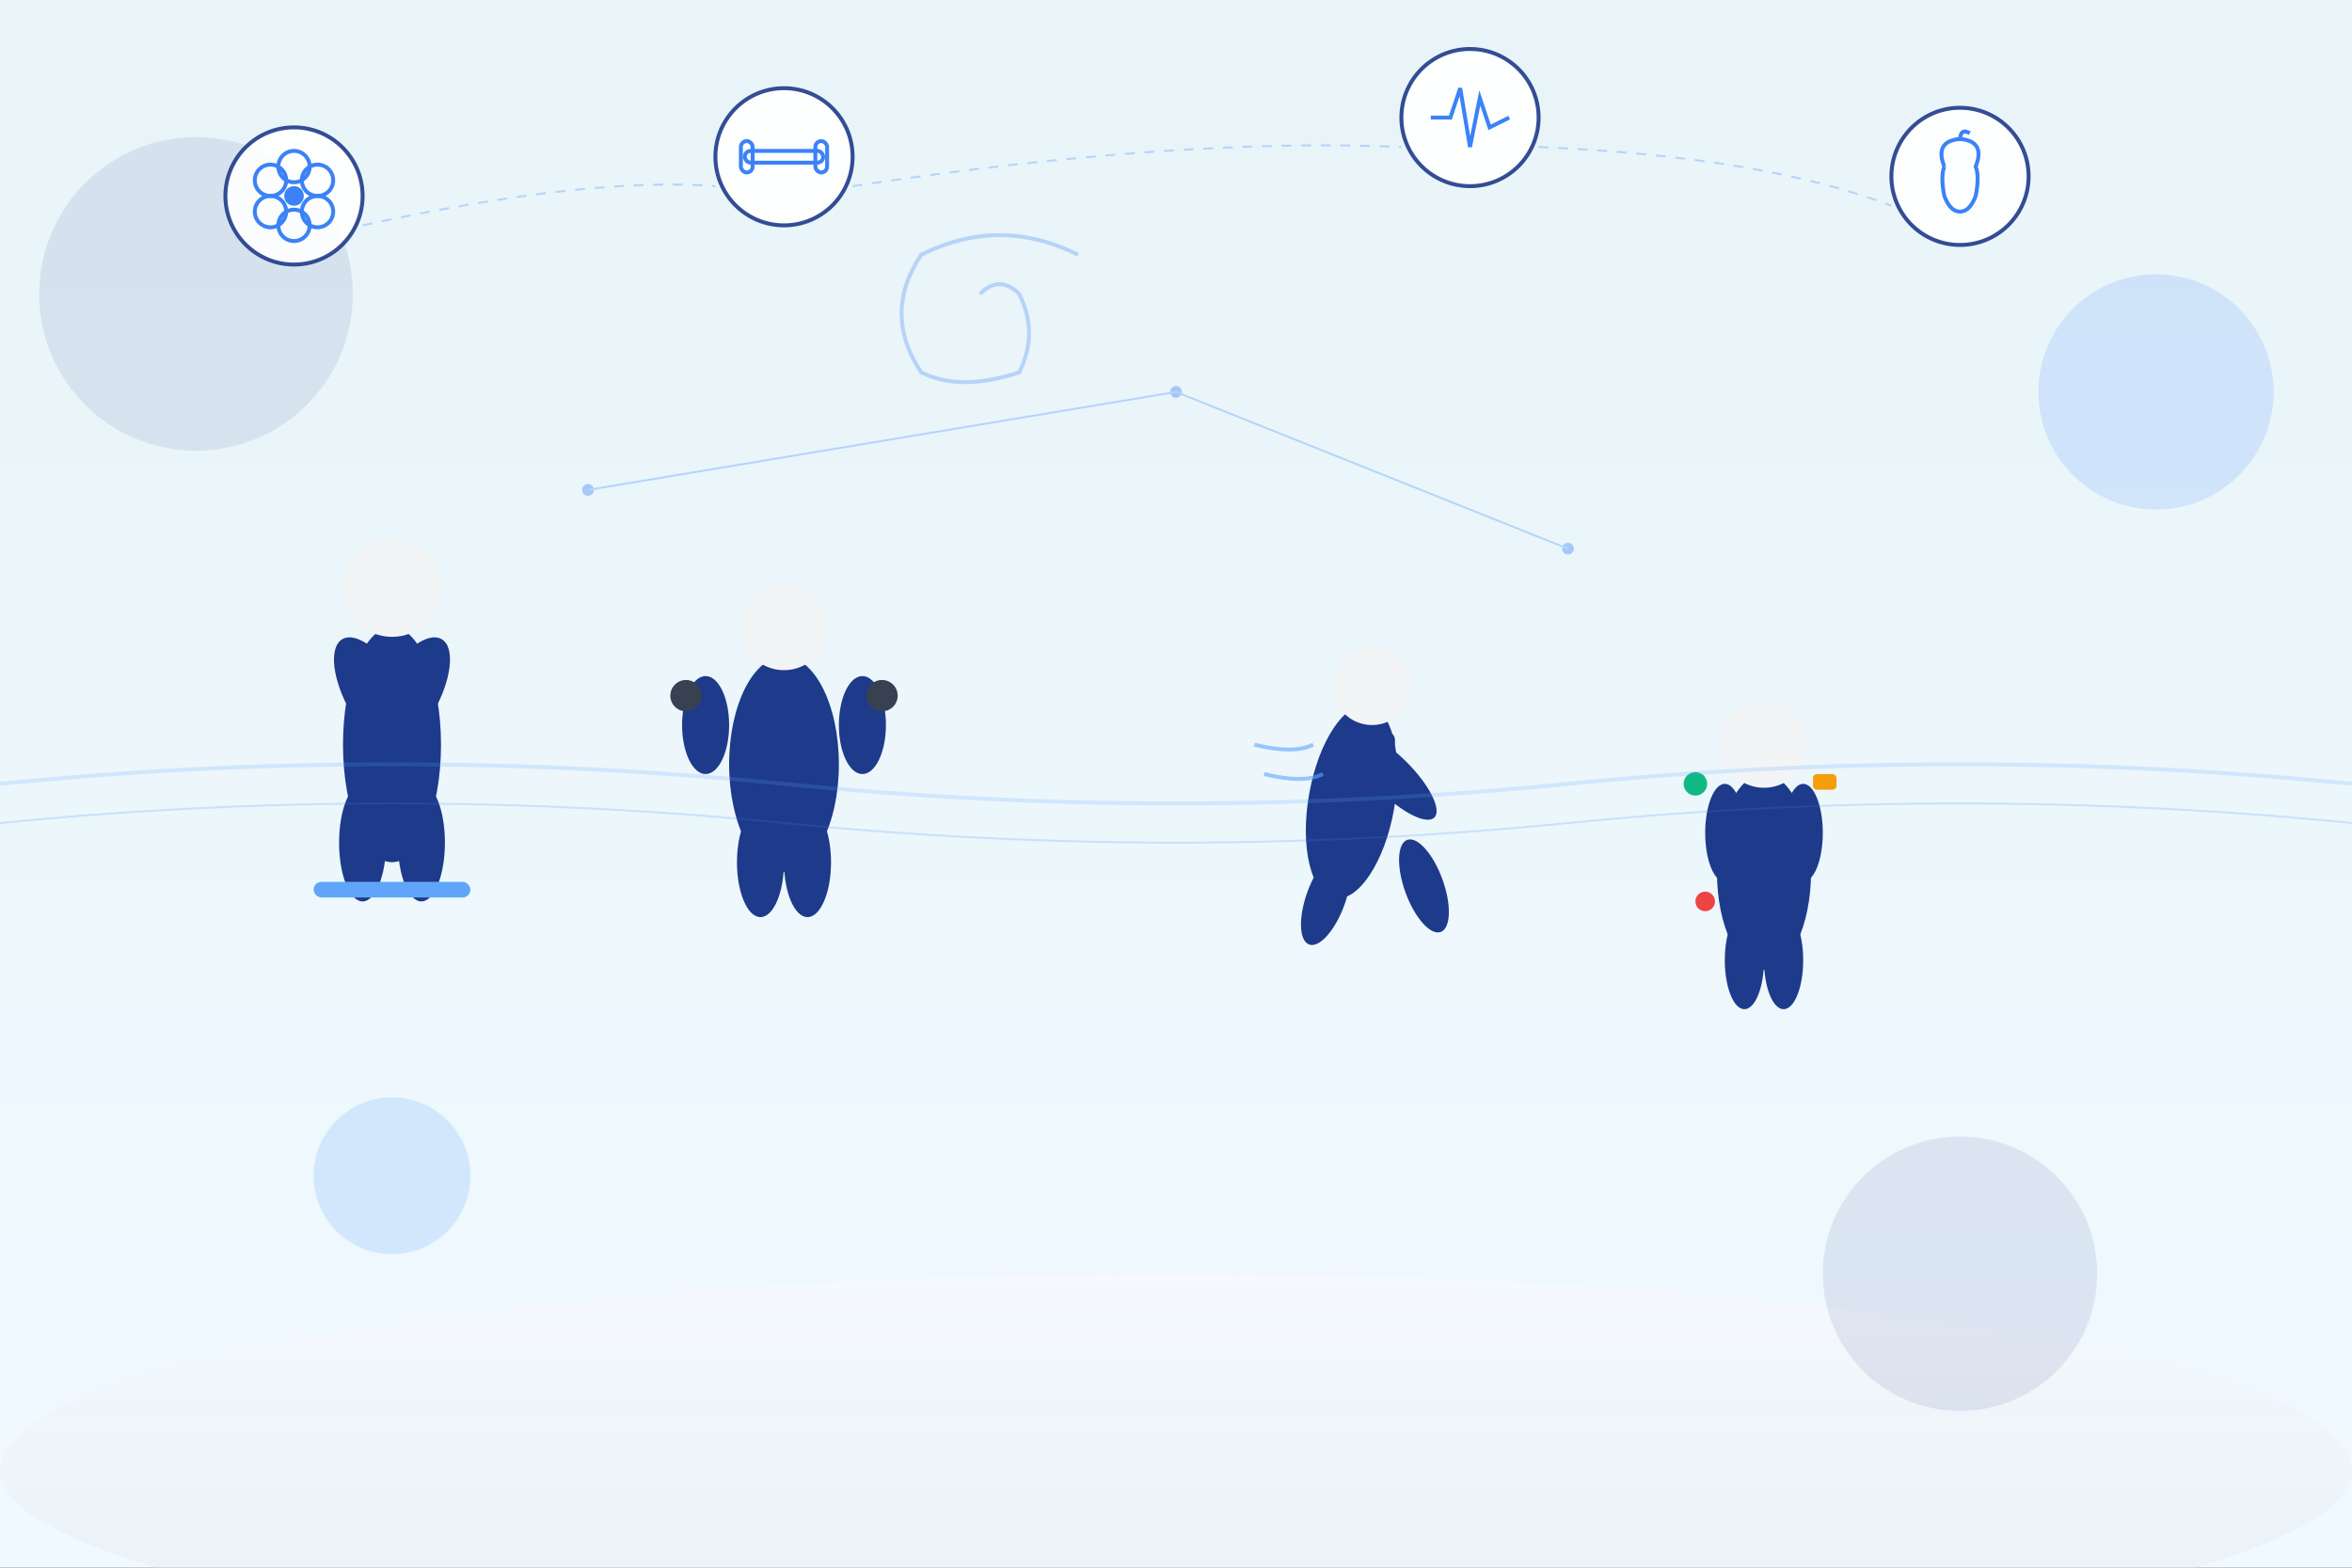 <svg viewBox="0 0 1200 800" xmlns="http://www.w3.org/2000/svg">
  <rect x="0" y="0" width="1200" height="800" fill="#333333" stroke="none"/>
  <defs>
    <linearGradient id="skyGradient" x1="0%" y1="0%" x2="0%" y2="100%">
      <stop offset="0%" style="stop-color:#E8F4F8;stop-opacity:1" />
      <stop offset="100%" style="stop-color:#F0F9FF;stop-opacity:1" />
    </linearGradient>
    <linearGradient id="groundGradient" x1="0%" y1="0%" x2="0%" y2="100%">
      <stop offset="0%" style="stop-color:#F8FAFC;stop-opacity:1" />
      <stop offset="100%" style="stop-color:#E2E8F0;stop-opacity:1" />
    </linearGradient>
  </defs>
  
  <!-- Background -->
  <rect width="1200" height="800" fill="url(#skyGradient)"/>
  
  <!-- Ground -->
  <ellipse cx="600" cy="750" rx="600" ry="100" fill="url(#groundGradient)" opacity="0.6"/>
  
  <!-- Background geometric shapes -->
  <circle cx="100" cy="150" r="80" fill="#1E3A8A" opacity="0.1"/>
  <circle cx="1100" cy="200" r="60" fill="#3B82F6" opacity="0.15"/>
  <circle cx="200" cy="600" r="40" fill="#60A5FA" opacity="0.2"/>
  <circle cx="1000" cy="650" r="70" fill="#1E3A8A" opacity="0.1"/>
  
  <!-- Central figures representing wellness journey -->
  <!-- Person 1: Yoga/Mindfulness (left) -->
  <g transform="translate(200, 300)">
    <!-- Body -->
    <ellipse cx="0" cy="80" rx="25" ry="60" fill="#1E3A8A"/>
    <!-- Head -->
    <circle cx="0" cy="0" r="25" fill="#F3F4F6"/>
    <!-- Arms in yoga pose -->
    <ellipse cx="-35" cy="45" rx="15" ry="35" fill="#1E3A8A" transform="rotate(-30)"/>
    <ellipse cx="35" cy="45" rx="15" ry="35" fill="#1E3A8A" transform="rotate(30)"/>
    <!-- Legs -->
    <ellipse cx="-15" cy="130" rx="12" ry="30" fill="#1E3A8A"/>
    <ellipse cx="15" cy="130" rx="12" ry="30" fill="#1E3A8A"/>
    <!-- Yoga mat -->
    <rect x="-40" y="150" width="80" height="8" rx="4" fill="#60A5FA"/>
  </g>
  
  <!-- Person 2: Strength Training (center-left) -->
  <g transform="translate(400, 320)">
    <!-- Body -->
    <ellipse cx="0" cy="70" rx="28" ry="55" fill="#1E3A8A"/>
    <!-- Head -->
    <circle cx="0" cy="0" r="22" fill="#F3F4F6"/>
    <!-- Arms holding weights -->
    <ellipse cx="-40" cy="50" rx="12" ry="25" fill="#1E3A8A"/>
    <ellipse cx="40" cy="50" rx="12" ry="25" fill="#1E3A8A"/>
    <!-- Dumbbells -->
    <circle cx="-50" cy="35" r="8" fill="#374151"/>
    <circle cx="50" cy="35" r="8" fill="#374151"/>
    <!-- Legs -->
    <ellipse cx="-12" cy="120" rx="12" ry="28" fill="#1E3A8A"/>
    <ellipse cx="12" cy="120" rx="12" ry="28" fill="#1E3A8A"/>
  </g>
  
  <!-- Person 3: Cardio/Running (center-right) -->
  <g transform="translate(700, 350)">
    <!-- Body in motion -->
    <ellipse cx="0" cy="60" rx="22" ry="50" fill="#1E3A8A" transform="rotate(10)"/>
    <!-- Head -->
    <circle cx="0" cy="0" r="20" fill="#F3F4F6"/>
    <!-- Arms in running motion -->
    <ellipse cx="-25" cy="40" rx="10" ry="30" fill="#1E3A8A" transform="rotate(-45)"/>
    <ellipse cx="25" cy="40" rx="10" ry="30" fill="#1E3A8A" transform="rotate(45)"/>
    <!-- Legs in running stride -->
    <ellipse cx="-10" cy="105" rx="10" ry="25" fill="#1E3A8A" transform="rotate(-20)"/>
    <ellipse cx="15" cy="110" rx="10" ry="25" fill="#1E3A8A" transform="rotate(20)"/>
    <!-- Motion lines -->
    <path d="M -60 30 Q -40 35 -30 30" stroke="#60A5FA" stroke-width="2" fill="none" opacity="0.6"/>
    <path d="M -55 45 Q -35 50 -25 45" stroke="#60A5FA" stroke-width="2" fill="none" opacity="0.6"/>
  </g>
  
  <!-- Person 4: Nutrition/Healthy Eating (right) -->
  <g transform="translate(900, 380)">
    <!-- Body -->
    <ellipse cx="0" cy="65" rx="24" ry="50" fill="#1E3A8A"/>
    <!-- Head -->
    <circle cx="0" cy="0" r="22" fill="#F3F4F6"/>
    <!-- Arms -->
    <ellipse cx="-20" cy="45" rx="10" ry="25" fill="#1E3A8A"/>
    <ellipse cx="20" cy="45" rx="10" ry="25" fill="#1E3A8A"/>
    <!-- Legs -->
    <ellipse cx="-10" cy="110" rx="10" ry="25" fill="#1E3A8A"/>
    <ellipse cx="10" cy="110" rx="10" ry="25" fill="#1E3A8A"/>
    <!-- Healthy food items around -->
    <circle cx="-35" cy="20" r="6" fill="#10B981"/> <!-- Apple -->
    <rect x="25" y="15" width="12" height="8" rx="2" fill="#F59E0B"/> <!-- Carrot -->
    <circle cx="-30" cy="80" r="5" fill="#EF4444"/> <!-- Berry -->
  </g>
  
  <!-- Four Pillars Icons (floating above the scene) -->
  <!-- Pillar 1: Mindfulness (Flower icon) -->
  <g transform="translate(150, 100)">
    <circle cx="0" cy="0" r="35" fill="#FFFFFF" opacity="0.9" stroke="#1E3A8A" stroke-width="2"/>
    <!-- Flower petals -->
    <g stroke="#3B82F6" stroke-width="2" fill="none">
      <circle cx="0" cy="-15" r="8"/>
      <circle cx="12" cy="-8" r="8"/>
      <circle cx="12" cy="8" r="8"/>
      <circle cx="0" cy="15" r="8"/>
      <circle cx="-12" cy="8" r="8"/>
      <circle cx="-12" cy="-8" r="8"/>
      <circle cx="0" cy="0" r="4" fill="#3B82F6"/>
    </g>
  </g>
  
  <!-- Pillar 2: Strength (Dumbbell icon) -->
  <g transform="translate(400, 80)">
    <circle cx="0" cy="0" r="35" fill="#FFFFFF" opacity="0.9" stroke="#1E3A8A" stroke-width="2"/>
    <!-- Dumbbell -->
    <g stroke="#3B82F6" stroke-width="2" fill="none">
      <rect x="-20" y="-3" width="40" height="6" rx="3"/>
      <rect x="-22" y="-8" width="6" height="16" rx="3"/>
      <rect x="16" y="-8" width="6" height="16" rx="3"/>
    </g>
  </g>
  
  <!-- Pillar 3: Cardio (Activity icon) -->
  <g transform="translate(750, 60)">
    <circle cx="0" cy="0" r="35" fill="#FFFFFF" opacity="0.9" stroke="#1E3A8A" stroke-width="2"/>
    <!-- Heart rate line -->
    <path d="M -20 0 L -10 0 L -5 -15 L 0 15 L 5 -10 L 10 5 L 20 0" stroke="#3B82F6" stroke-width="2" fill="none"/>
  </g>
  
  <!-- Pillar 4: Nutrition (Apple icon) -->
  <g transform="translate(1000, 90)">
    <circle cx="0" cy="0" r="35" fill="#FFFFFF" opacity="0.9" stroke="#1E3A8A" stroke-width="2"/>
    <!-- Apple outline -->
    <g stroke="#3B82F6" stroke-width="2" fill="none">
      <path d="M -8 -5 Q -12 -15 -5 -18 Q 0 -20 5 -18 Q 12 -15 8 -5 Q 10 0 8 10 Q 5 18 0 18 Q -5 18 -8 10 Q -10 0 -8 -5"/>
      <path d="M 0 -18 Q 0 -25 5 -22" stroke="#3B82F6" stroke-width="2"/>
    </g>
  </g>
  
  <!-- Connecting flow lines between pillars -->
  <path d="M 185 115 Q 300 90 365 95" stroke="#60A5FA" stroke-width="1" fill="none" opacity="0.4" stroke-dasharray="5,5"/>
  <path d="M 435 95 Q 600 70 715 75" stroke="#60A5FA" stroke-width="1" fill="none" opacity="0.4" stroke-dasharray="5,5"/>
  <path d="M 785 75 Q 900 80 965 105" stroke="#60A5FA" stroke-width="1" fill="none" opacity="0.4" stroke-dasharray="5,5"/>
  
  <!-- Inspirational elements -->
  <!-- Growth/transformation spiral -->
  <g transform="translate(500, 150)" opacity="0.3">
    <path d="M 0 0 Q 10 -10 20 0 Q 30 20 20 40 Q -10 50 -30 40 Q -50 10 -30 -20 Q 10 -40 50 -20" 
          stroke="#3B82F6" stroke-width="2" fill="none"/>
  </g>
  
  <!-- Wellness energy waves -->
  <g opacity="0.2">
    <path d="M 0 400 Q 200 380 400 400 Q 600 420 800 400 Q 1000 380 1200 400" 
          stroke="#60A5FA" stroke-width="2" fill="none"/>
    <path d="M 0 420 Q 200 400 400 420 Q 600 440 800 420 Q 1000 400 1200 420" 
          stroke="#3B82F6" stroke-width="1" fill="none"/>
  </g>
  
  <!-- Community connection dots -->
  <g opacity="0.4">
    <circle cx="300" cy="250" r="3" fill="#3B82F6"/>
    <circle cx="600" cy="200" r="3" fill="#3B82F6"/>
    <circle cx="800" cy="280" r="3" fill="#3B82F6"/>
    <line x1="300" y1="250" x2="600" y2="200" stroke="#60A5FA" stroke-width="1"/>
    <line x1="600" y1="200" x2="800" y2="280" stroke="#60A5FA" stroke-width="1"/>
  </g>
</svg>